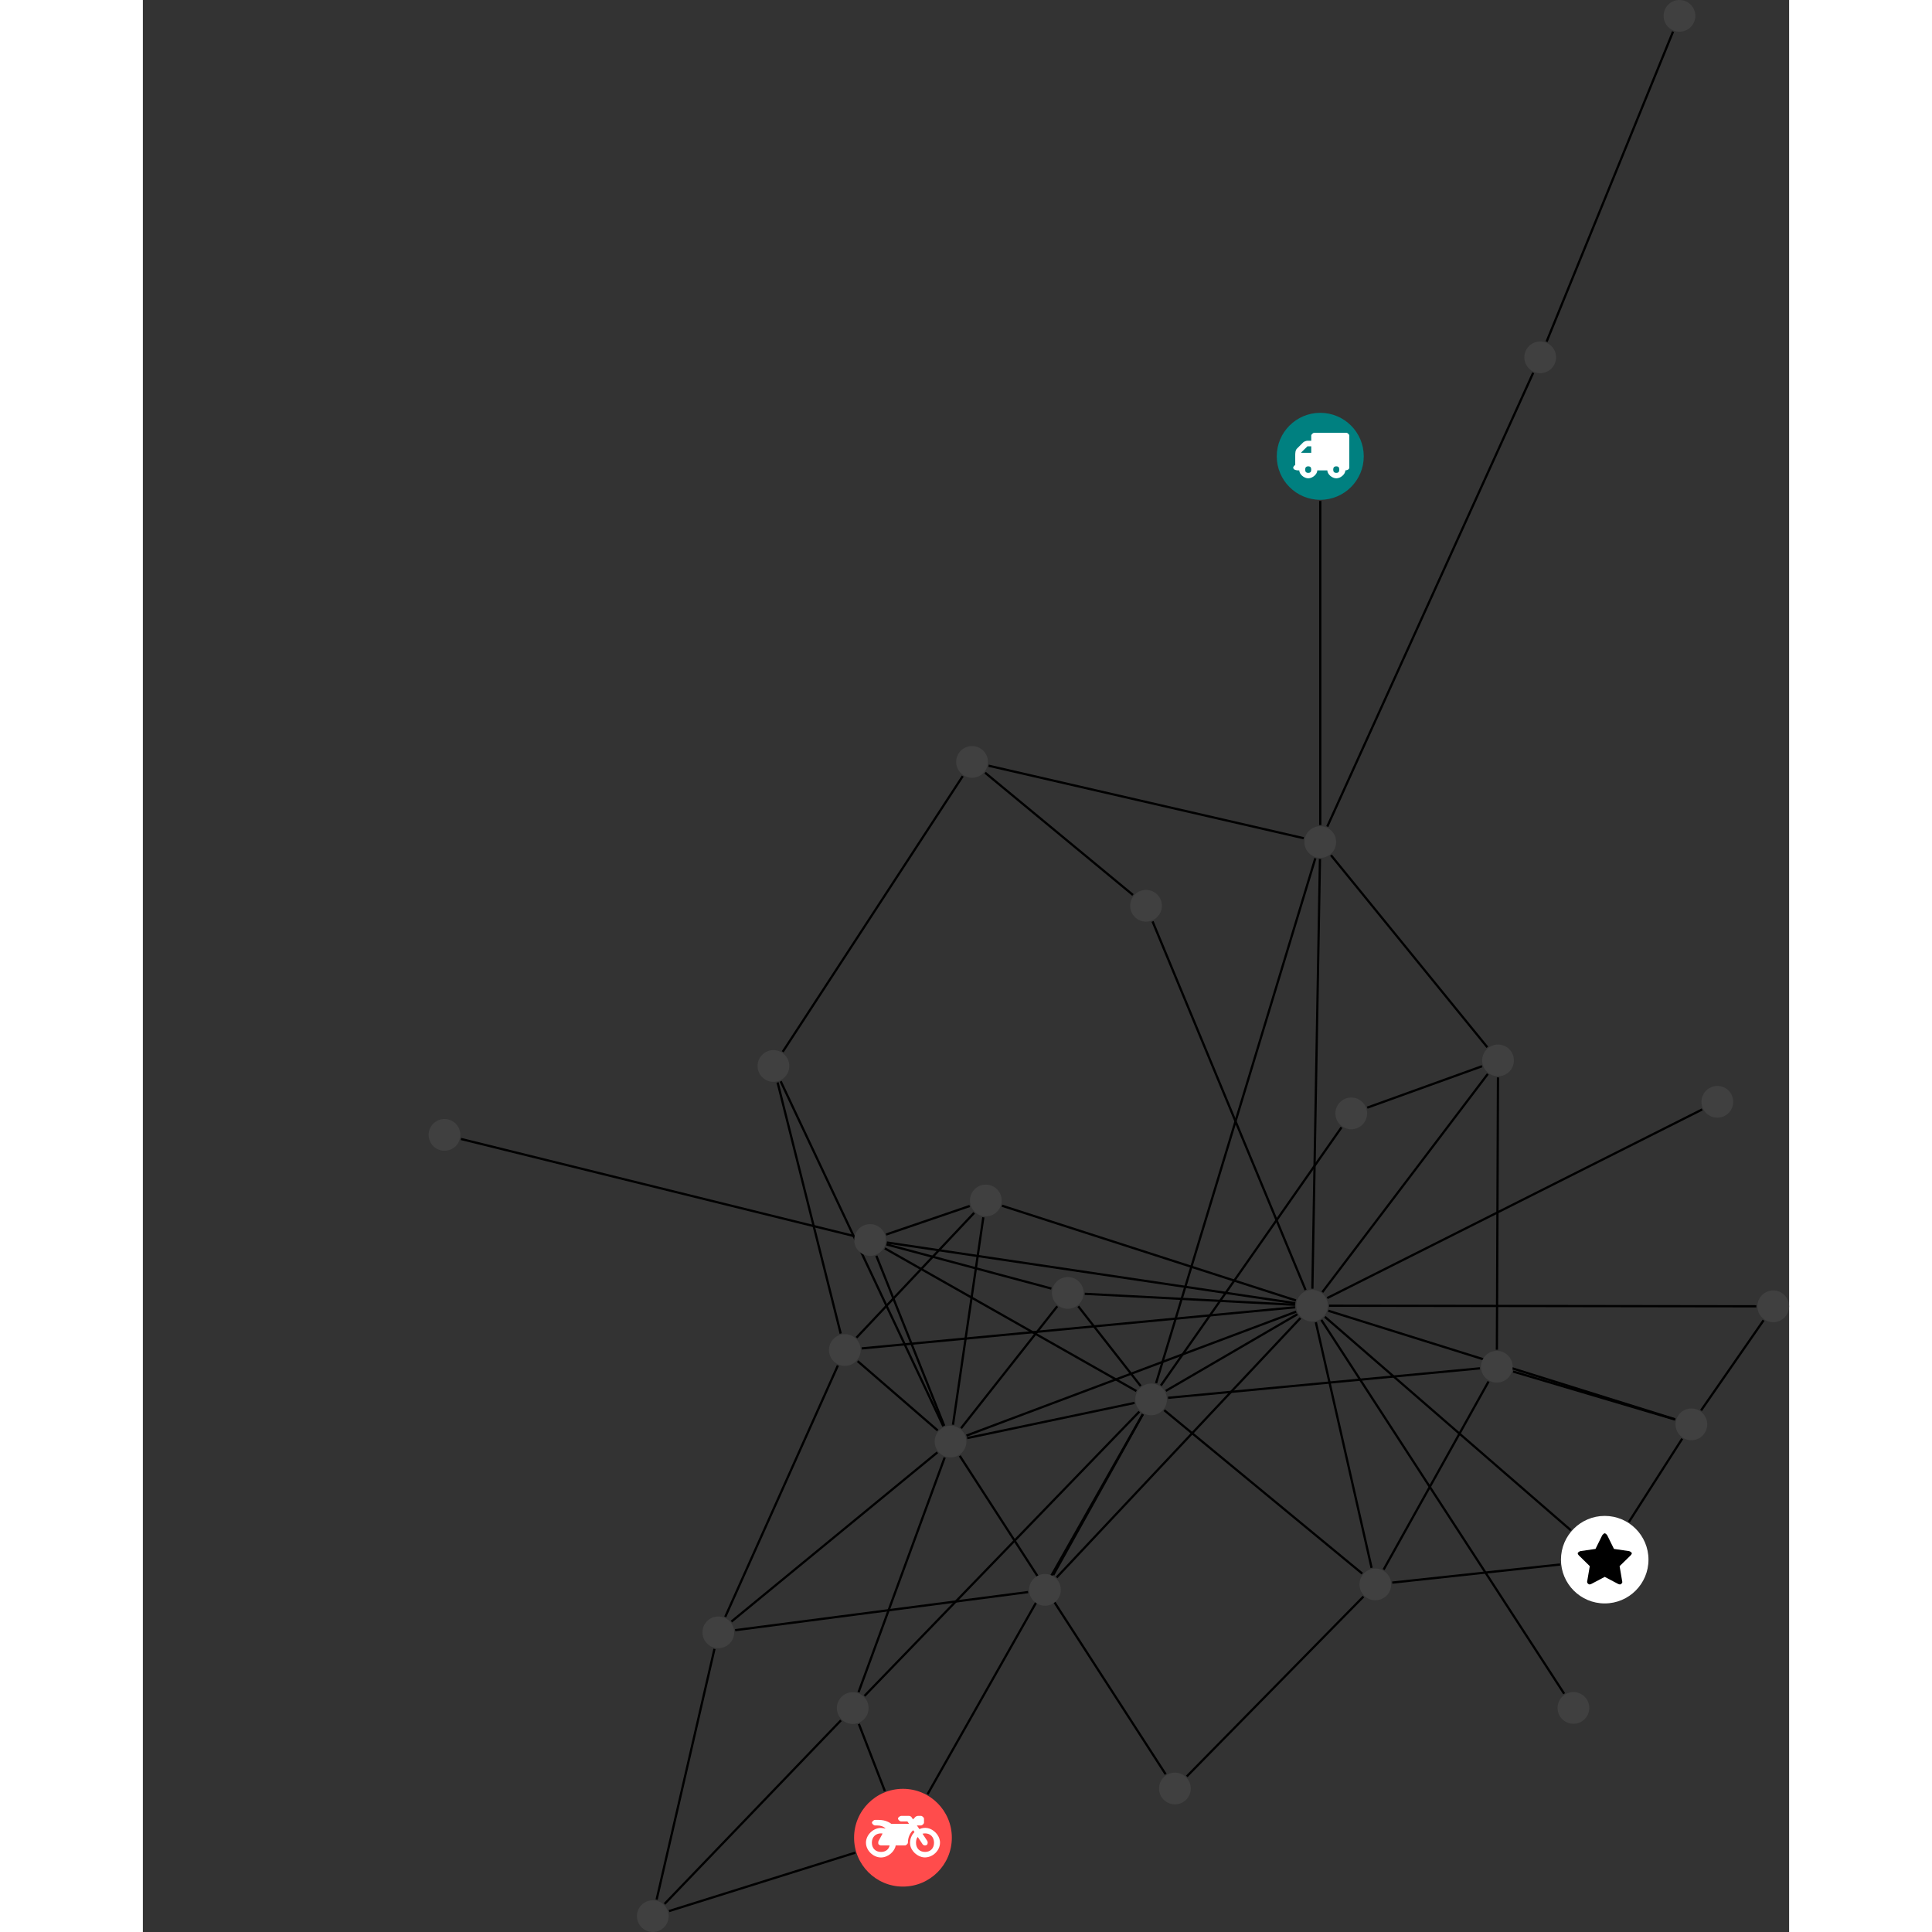 <?xml version="1.0" encoding="UTF-8"?>
<svg xmlns="http://www.w3.org/2000/svg" xmlns:xlink="http://www.w3.org/1999/xlink" width="343.284pt" height="343.284pt" viewBox="-50.774 0.000 292.510 343.284" version="1.1">
<rect x="-50.774" y="0.000" width="292.510" height="343.284" fill="#333333" stroke="none"/>
<defs>
<g>
<symbol overflow="visible" id="glyph0-0">
<path style="stroke:none;" d="M 1.422 -0.75 L 1.422 -7.922 L 3.562 -7.922 L 3.562 -0.891 L 1.422 -0.891 Z M 0.625 0 L 4.531 0 L 4.531 -8.812 L 0.438 -8.812 L 0.438 0 Z M 0.625 0 "/>
</symbol>
<symbol overflow="visible" id="glyph0-1">
<path style="stroke:none;" d="M 3.375 -0.844 C 3.375 -0.453 3.234 -0.266 2.844 -0.266 C 2.469 -0.266 2.297 -0.453 2.297 -0.844 C 2.297 -1.219 2.469 -1.422 2.844 -1.422 C 3.234 -1.422 3.375 -1.219 3.375 -0.844 Z M 1.594 -3.688 L 1.594 -3.859 C 1.594 -3.875 1.578 -3.875 1.594 -3.891 L 2.688 -4.969 C 2.703 -5 2.656 -4.984 2.688 -4.984 L 3.375 -4.984 L 3.375 -3.828 L 1.594 -3.828 Z M 8.359 -0.844 C 8.359 -0.453 8.219 -0.266 7.828 -0.266 C 7.453 -0.266 7.281 -0.453 7.281 -0.844 C 7.281 -1.219 7.453 -1.422 7.828 -1.422 C 8.219 -1.422 8.359 -1.219 8.359 -0.844 Z M 10.141 -6.891 C 10.141 -7.094 9.812 -7.391 9.609 -7.391 L 3.922 -7.391 C 3.719 -7.391 3.375 -7.094 3.375 -6.891 L 3.375 -5.969 L 2.672 -5.969 C 2.469 -5.969 2.078 -5.812 1.938 -5.672 L 0.844 -4.578 C 0.531 -4.266 0.531 -3.734 0.531 -3.328 L 0.531 -1.688 C 0.516 -1.688 0.172 -1.391 0.172 -1.203 C 0.172 -0.781 0.781 -0.703 1.062 -0.703 L 1.25 -0.703 C 1.25 -0.047 2.062 0.703 2.844 0.703 C 3.641 0.703 4.453 -0.047 4.453 -0.703 L 6.234 -0.703 C 6.234 -0.047 7.047 0.703 7.828 0.703 C 8.625 0.703 9.438 -0.047 9.438 -0.703 C 9.547 -0.703 10.141 -0.781 10.141 -1.203 Z M 10.141 -6.891 "/>
</symbol>
<symbol overflow="visible" id="glyph0-2">
<path style="stroke:none;" d="M 12.969 -2.906 C 12.844 -3.984 11.859 -5.016 10.781 -5.219 C 10.234 -5.328 9.703 -5.219 9.328 -5.031 L 8.875 -5.688 L 9.609 -5.688 C 9.812 -5.688 10.141 -5.984 10.141 -6.188 L 10.141 -6.891 C 10.141 -7.094 9.812 -7.391 9.609 -7.391 L 9.047 -7.391 C 8.969 -7.391 8.734 -7.312 8.656 -7.25 L 8.188 -6.766 L 7.891 -7.203 C 7.828 -7.281 7.594 -7.391 7.484 -7.391 L 6.078 -7.391 C 5.906 -7.391 5.547 -7.125 5.516 -6.953 C 5.484 -6.734 5.828 -6.406 6.047 -6.406 L 7.188 -6.406 L 7.484 -5.969 L 4.344 -5.969 C 4.141 -6.125 3.375 -6.672 2.141 -6.672 L 1.422 -6.672 C 1.219 -6.672 0.891 -6.375 0.891 -6.188 C 0.891 -5.984 1.219 -5.688 1.422 -5.688 L 1.781 -5.688 C 2.484 -5.688 2.906 -5.516 3.281 -5.188 L 3.25 -5.141 C 3.078 -5.188 2.797 -5.25 2.5 -5.25 C 1.109 -5.25 -0.172 -4 -0.172 -2.625 C -0.172 -1.25 1.109 0 2.5 0 C 3.75 0 4.953 -1.062 5.109 -2.141 L 6.766 -2.141 C 6.969 -2.141 7.281 -2.438 7.281 -2.625 C 7.281 -3.609 7.688 -4.391 8.219 -4.844 L 8.453 -4.5 C 7.969 -4.062 7.578 -3.203 7.672 -2.359 C 7.781 -1.172 8.969 -0.094 10.141 -0.016 C 11.703 0.094 13.156 -1.344 12.969 -2.906 Z M 2.5 -0.984 C 1.516 -0.984 0.875 -1.641 0.875 -2.625 C 0.875 -3.594 1.516 -4.281 2.5 -4.281 C 2.672 -4.281 2.844 -4.234 2.781 -4.25 L 2.047 -2.891 C 2 -2.781 2 -2.469 2.047 -2.359 C 2.125 -2.25 2.375 -2.141 2.5 -2.141 L 4.031 -2.141 C 3.891 -1.453 3.344 -0.984 2.5 -0.984 Z M 10.328 -0.984 C 9.344 -0.984 8.719 -1.641 8.719 -2.625 C 8.719 -3.109 8.859 -3.469 9.031 -3.641 L 9.906 -2.328 C 9.969 -2.219 10.203 -2.141 10.328 -2.141 C 10.391 -2.141 10.594 -2.188 10.641 -2.234 C 10.812 -2.344 10.844 -2.75 10.734 -2.922 L 9.875 -4.219 C 9.859 -4.219 10.094 -4.281 10.328 -4.281 C 11.297 -4.281 11.922 -3.594 11.922 -2.625 C 11.922 -1.641 11.297 -0.984 10.328 -0.984 Z M 10.328 -0.984 "/>
</symbol>
<symbol overflow="visible" id="glyph0-3">
<path style="stroke:none;" d="M 9.438 -5.078 C 9.438 -5.25 9.078 -5.453 8.938 -5.469 L 6.266 -5.859 L 5.078 -8.266 C 5.031 -8.375 4.75 -8.641 4.625 -8.641 C 4.5 -8.641 4.234 -8.375 4.172 -8.266 L 2.984 -5.859 L 0.312 -5.469 C 0.172 -5.453 -0.172 -5.25 -0.172 -5.078 C -0.172 -4.969 -0.062 -4.781 0.016 -4.719 L 1.969 -2.797 L 1.5 -0.062 C 1.5 -0.016 1.5 0.016 1.5 0.047 C 1.5 0.203 1.75 0.453 1.906 0.453 C 1.984 0.453 2.188 0.406 2.25 0.359 L 4.625 -0.891 L 7 0.359 C 7.062 0.406 7.266 0.453 7.344 0.453 C 7.5 0.453 7.75 0.203 7.75 0.047 C 7.75 0.016 7.75 -0.016 7.734 -0.062 L 7.266 -2.797 L 9.234 -4.719 C 9.297 -4.781 9.438 -4.969 9.438 -5.078 Z M 9.438 -5.078 "/>
</symbol>
</g>
<clipPath id="clip1">
  <path d="M 220 228 L 241.734 228 L 241.734 257 L 220 257 Z M 220 228 "/>
</clipPath>
<clipPath id="clip2">
  <path d="M 154 226 L 241.734 226 L 241.734 238 L 154 238 Z M 154 226 "/>
</clipPath>
<clipPath id="clip3">
  <path d="M 37 323 L 82 323 L 82 343.285 L 37 343.285 Z M 37 323 "/>
</clipPath>
<clipPath id="clip4">
  <path d="M 36 300 L 79 300 L 79 343.285 L 36 343.285 Z M 36 300 "/>
</clipPath>
<clipPath id="clip5">
  <path d="M 34 287 L 57 287 L 57 343.285 L 34 343.285 Z M 34 287 "/>
</clipPath>
<clipPath id="clip6">
  <path d="M 236 229 L 241.734 229 L 241.734 235 L 236 235 Z M 236 229 "/>
</clipPath>
<clipPath id="clip7">
  <path d="M 37 337 L 43 337 L 43 343.285 L 37 343.285 Z M 37 337 "/>
</clipPath>
</defs>
<g id="surface1">
<path style="fill:none;stroke-width:0.399;stroke-linecap:butt;stroke-linejoin:miter;stroke:rgb(0%,0%,0%);stroke-opacity:1;stroke-miterlimit:10;" d="M 0.001 -7.928 L 0.001 -65.518 " transform="matrix(1,0,0,-1,158.429,81.08)"/>
<g clip-path="url(#clip1)" clip-rule="nonzero">
<path style="fill:none;stroke-width:0.399;stroke-linecap:butt;stroke-linejoin:miter;stroke:rgb(0%,0%,0%);stroke-opacity:1;stroke-miterlimit:10;" d="M 78.77 -153.514 L 67.661 -169.529 " transform="matrix(1,0,0,-1,158.429,81.08)"/>
</g>
<g clip-path="url(#clip2)" clip-rule="nonzero">
<path style="fill:none;stroke-width:0.399;stroke-linecap:butt;stroke-linejoin:miter;stroke:rgb(0%,0%,0%);stroke-opacity:1;stroke-miterlimit:10;" d="M 77.473 -151.029 L 1.559 -150.924 " transform="matrix(1,0,0,-1,158.429,81.08)"/>
</g>
<path style="fill:none;stroke-width:0.399;stroke-linecap:butt;stroke-linejoin:miter;stroke:rgb(0%,0%,0%);stroke-opacity:1;stroke-miterlimit:10;" d="M 40.219 20.385 L 62.684 75.467 " transform="matrix(1,0,0,-1,158.429,81.08)"/>
<path style="fill:none;stroke-width:0.399;stroke-linecap:butt;stroke-linejoin:miter;stroke:rgb(0%,0%,0%);stroke-opacity:1;stroke-miterlimit:10;" d="M 37.833 14.842 L 1.247 -65.787 " transform="matrix(1,0,0,-1,158.429,81.08)"/>
<g clip-path="url(#clip3)" clip-rule="nonzero">
<path style="fill:none;stroke-width:0.399;stroke-linecap:butt;stroke-linejoin:miter;stroke:rgb(0%,0%,0%);stroke-opacity:1;stroke-miterlimit:10;" d="M -82.632 -248.111 L -115.718 -258.486 " transform="matrix(1,0,0,-1,158.429,81.08)"/>
</g>
<path style="fill:none;stroke-width:0.399;stroke-linecap:butt;stroke-linejoin:miter;stroke:rgb(0%,0%,0%);stroke-opacity:1;stroke-miterlimit:10;" d="M -77.363 -237.166 L -81.988 -225.232 " transform="matrix(1,0,0,-1,158.429,81.08)"/>
<path style="fill:none;stroke-width:0.399;stroke-linecap:butt;stroke-linejoin:miter;stroke:rgb(0%,0%,0%);stroke-opacity:1;stroke-miterlimit:10;" d="M -69.773 -237.717 L -31.538 -170.197 " transform="matrix(1,0,0,-1,158.429,81.08)"/>
<path style="fill:none;stroke-width:0.399;stroke-linecap:butt;stroke-linejoin:miter;stroke:rgb(0%,0%,0%);stroke-opacity:1;stroke-miterlimit:10;" d="M 67.856 -116.053 L 1.239 -149.561 " transform="matrix(1,0,0,-1,158.429,81.08)"/>
<path style="fill:none;stroke-width:0.399;stroke-linecap:butt;stroke-linejoin:miter;stroke:rgb(0%,0%,0%);stroke-opacity:1;stroke-miterlimit:10;" d="M -23.718 -234.557 L 7.673 -202.6 " transform="matrix(1,0,0,-1,158.429,81.08)"/>
<path style="fill:none;stroke-width:0.399;stroke-linecap:butt;stroke-linejoin:miter;stroke:rgb(0%,0%,0%);stroke-opacity:1;stroke-miterlimit:10;" d="M -27.468 -234.178 L -64.058 -177.6 " transform="matrix(1,0,0,-1,158.429,81.08)"/>
<path style="fill:none;stroke-width:0.399;stroke-linecap:butt;stroke-linejoin:miter;stroke:rgb(0%,0%,0%);stroke-opacity:1;stroke-miterlimit:10;" d="M -33.284 -77.94 L -59.55 -56.221 " transform="matrix(1,0,0,-1,158.429,81.08)"/>
<path style="fill:none;stroke-width:0.399;stroke-linecap:butt;stroke-linejoin:miter;stroke:rgb(0%,0%,0%);stroke-opacity:1;stroke-miterlimit:10;" d="M -29.8 -82.647 L -2.613 -148.131 " transform="matrix(1,0,0,-1,158.429,81.08)"/>
<path style="fill:none;stroke-width:0.399;stroke-linecap:butt;stroke-linejoin:miter;stroke:rgb(0%,0%,0%);stroke-opacity:1;stroke-miterlimit:10;" d="M 54.844 -189.334 L 64.313 -174.549 " transform="matrix(1,0,0,-1,158.429,81.08)"/>
<path style="fill:none;stroke-width:0.399;stroke-linecap:butt;stroke-linejoin:miter;stroke:rgb(0%,0%,0%);stroke-opacity:1;stroke-miterlimit:10;" d="M 42.614 -196.904 L 12.786 -200.123 " transform="matrix(1,0,0,-1,158.429,81.08)"/>
<path style="fill:none;stroke-width:0.399;stroke-linecap:butt;stroke-linejoin:miter;stroke:rgb(0%,0%,0%);stroke-opacity:1;stroke-miterlimit:10;" d="M 44.52 -190.822 L 0.821 -152.897 " transform="matrix(1,0,0,-1,158.429,81.08)"/>
<path style="fill:none;stroke-width:0.399;stroke-linecap:butt;stroke-linejoin:miter;stroke:rgb(0%,0%,0%);stroke-opacity:1;stroke-miterlimit:10;" d="M -152.683 -121.295 L -82.925 -138.525 " transform="matrix(1,0,0,-1,158.429,81.08)"/>
<path style="fill:none;stroke-width:0.399;stroke-linecap:butt;stroke-linejoin:miter;stroke:rgb(0%,0%,0%);stroke-opacity:1;stroke-miterlimit:10;" d="M 43.337 -219.865 L 0.188 -153.447 " transform="matrix(1,0,0,-1,158.429,81.08)"/>
<path style="fill:none;stroke-width:0.399;stroke-linecap:butt;stroke-linejoin:miter;stroke:rgb(0%,0%,0%);stroke-opacity:1;stroke-miterlimit:10;" d="M -47.777 -147.873 L -77.081 -140.029 " transform="matrix(1,0,0,-1,158.429,81.08)"/>
<path style="fill:none;stroke-width:0.399;stroke-linecap:butt;stroke-linejoin:miter;stroke:rgb(0%,0%,0%);stroke-opacity:1;stroke-miterlimit:10;" d="M -46.73 -151.022 L -63.827 -172.693 " transform="matrix(1,0,0,-1,158.429,81.08)"/>
<path style="fill:none;stroke-width:0.399;stroke-linecap:butt;stroke-linejoin:miter;stroke:rgb(0%,0%,0%);stroke-opacity:1;stroke-miterlimit:10;" d="M -42.999 -151.029 L -31.909 -165.193 " transform="matrix(1,0,0,-1,158.429,81.08)"/>
<path style="fill:none;stroke-width:0.399;stroke-linecap:butt;stroke-linejoin:miter;stroke:rgb(0%,0%,0%);stroke-opacity:1;stroke-miterlimit:10;" d="M -41.847 -148.811 L -4.472 -150.76 " transform="matrix(1,0,0,-1,158.429,81.08)"/>
<g clip-path="url(#clip4)" clip-rule="nonzero">
<path style="fill:none;stroke-width:0.399;stroke-linecap:butt;stroke-linejoin:miter;stroke:rgb(0%,0%,0%);stroke-opacity:1;stroke-miterlimit:10;" d="M -116.507 -257.213 L -85.167 -224.596 " transform="matrix(1,0,0,-1,158.429,81.08)"/>
</g>
<g clip-path="url(#clip5)" clip-rule="nonzero">
<path style="fill:none;stroke-width:0.399;stroke-linecap:butt;stroke-linejoin:miter;stroke:rgb(0%,0%,0%);stroke-opacity:1;stroke-miterlimit:10;" d="M -117.921 -256.447 L -107.64 -211.904 " transform="matrix(1,0,0,-1,158.429,81.08)"/>
</g>
<path style="fill:none;stroke-width:0.399;stroke-linecap:butt;stroke-linejoin:miter;stroke:rgb(0%,0%,0%);stroke-opacity:1;stroke-miterlimit:10;" d="M -58.933 -54.975 L -2.941 -67.858 " transform="matrix(1,0,0,-1,158.429,81.08)"/>
<path style="fill:none;stroke-width:0.399;stroke-linecap:butt;stroke-linejoin:miter;stroke:rgb(0%,0%,0%);stroke-opacity:1;stroke-miterlimit:10;" d="M -63.527 -56.822 L -95.511 -105.803 " transform="matrix(1,0,0,-1,158.429,81.08)"/>
<path style="fill:none;stroke-width:0.399;stroke-linecap:butt;stroke-linejoin:miter;stroke:rgb(0%,0%,0%);stroke-opacity:1;stroke-miterlimit:10;" d="M -51.913 -201.803 L -103.968 -208.576 " transform="matrix(1,0,0,-1,158.429,81.08)"/>
<path style="fill:none;stroke-width:0.399;stroke-linecap:butt;stroke-linejoin:miter;stroke:rgb(0%,0%,0%);stroke-opacity:1;stroke-miterlimit:10;" d="M -47.449 -198.779 L -31.519 -170.209 " transform="matrix(1,0,0,-1,158.429,81.08)"/>
<path style="fill:none;stroke-width:0.399;stroke-linecap:butt;stroke-linejoin:miter;stroke:rgb(0%,0%,0%);stroke-opacity:1;stroke-miterlimit:10;" d="M -46.851 -199.213 L -3.523 -153.115 " transform="matrix(1,0,0,-1,158.429,81.08)"/>
<path style="fill:none;stroke-width:0.399;stroke-linecap:butt;stroke-linejoin:miter;stroke:rgb(0%,0%,0%);stroke-opacity:1;stroke-miterlimit:10;" d="M 8.344 -115.733 L 28.751 -108.365 " transform="matrix(1,0,0,-1,158.429,81.08)"/>
<path style="fill:none;stroke-width:0.399;stroke-linecap:butt;stroke-linejoin:miter;stroke:rgb(0%,0%,0%);stroke-opacity:1;stroke-miterlimit:10;" d="M 3.774 -119.229 L -28.32 -165.1 " transform="matrix(1,0,0,-1,158.429,81.08)"/>
<path style="fill:none;stroke-width:0.399;stroke-linecap:butt;stroke-linejoin:miter;stroke:rgb(0%,0%,0%);stroke-opacity:1;stroke-miterlimit:10;" d="M -82.038 -219.588 L -66.738 -177.897 " transform="matrix(1,0,0,-1,158.429,81.08)"/>
<path style="fill:none;stroke-width:0.399;stroke-linecap:butt;stroke-linejoin:miter;stroke:rgb(0%,0%,0%);stroke-opacity:1;stroke-miterlimit:10;" d="M -80.98 -220.252 L -32.148 -169.74 " transform="matrix(1,0,0,-1,158.429,81.08)"/>
<path style="fill:none;stroke-width:0.399;stroke-linecap:butt;stroke-linejoin:miter;stroke:rgb(0%,0%,0%);stroke-opacity:1;stroke-miterlimit:10;" d="M 1.903 -70.877 L 29.684 -104.998 " transform="matrix(1,0,0,-1,158.429,81.08)"/>
<path style="fill:none;stroke-width:0.399;stroke-linecap:butt;stroke-linejoin:miter;stroke:rgb(0%,0%,0%);stroke-opacity:1;stroke-miterlimit:10;" d="M -0.878 -71.424 L -29.175 -164.682 " transform="matrix(1,0,0,-1,158.429,81.08)"/>
<path style="fill:none;stroke-width:0.399;stroke-linecap:butt;stroke-linejoin:miter;stroke:rgb(0%,0%,0%);stroke-opacity:1;stroke-miterlimit:10;" d="M -0.054 -71.553 L -1.402 -147.9 " transform="matrix(1,0,0,-1,158.429,81.08)"/>
<path style="fill:none;stroke-width:0.399;stroke-linecap:butt;stroke-linejoin:miter;stroke:rgb(0%,0%,0%);stroke-opacity:1;stroke-miterlimit:10;" d="M -96.425 -111.256 L -85.214 -155.869 " transform="matrix(1,0,0,-1,158.429,81.08)"/>
<path style="fill:none;stroke-width:0.399;stroke-linecap:butt;stroke-linejoin:miter;stroke:rgb(0%,0%,0%);stroke-opacity:1;stroke-miterlimit:10;" d="M -95.874 -111.057 L -66.984 -172.334 " transform="matrix(1,0,0,-1,158.429,81.08)"/>
<path style="fill:none;stroke-width:0.399;stroke-linecap:butt;stroke-linejoin:miter;stroke:rgb(0%,0%,0%);stroke-opacity:1;stroke-miterlimit:10;" d="M 63.048 -171.15 L 34.266 -162.619 " transform="matrix(1,0,0,-1,158.429,81.08)"/>
<path style="fill:none;stroke-width:0.399;stroke-linecap:butt;stroke-linejoin:miter;stroke:rgb(0%,0%,0%);stroke-opacity:1;stroke-miterlimit:10;" d="M 63.059 -171.107 L 1.423 -151.818 " transform="matrix(1,0,0,-1,158.429,81.08)"/>
<path style="fill:none;stroke-width:0.399;stroke-linecap:butt;stroke-linejoin:miter;stroke:rgb(0%,0%,0%);stroke-opacity:1;stroke-miterlimit:10;" d="M 31.384 -158.744 L 31.575 -110.358 " transform="matrix(1,0,0,-1,158.429,81.08)"/>
<path style="fill:none;stroke-width:0.399;stroke-linecap:butt;stroke-linejoin:miter;stroke:rgb(0%,0%,0%);stroke-opacity:1;stroke-miterlimit:10;" d="M 29.899 -164.397 L 11.258 -197.811 " transform="matrix(1,0,0,-1,158.429,81.08)"/>
<path style="fill:none;stroke-width:0.399;stroke-linecap:butt;stroke-linejoin:miter;stroke:rgb(0%,0%,0%);stroke-opacity:1;stroke-miterlimit:10;" d="M 28.368 -162.049 L -27.046 -167.287 " transform="matrix(1,0,0,-1,158.429,81.08)"/>
<path style="fill:none;stroke-width:0.399;stroke-linecap:butt;stroke-linejoin:miter;stroke:rgb(0%,0%,0%);stroke-opacity:1;stroke-miterlimit:10;" d="M 29.766 -109.744 L 0.368 -148.514 " transform="matrix(1,0,0,-1,158.429,81.08)"/>
<path style="fill:none;stroke-width:0.399;stroke-linecap:butt;stroke-linejoin:miter;stroke:rgb(0%,0%,0%);stroke-opacity:1;stroke-miterlimit:10;" d="M -105.726 -206.209 L -85.714 -161.549 " transform="matrix(1,0,0,-1,158.429,81.08)"/>
<path style="fill:none;stroke-width:0.399;stroke-linecap:butt;stroke-linejoin:miter;stroke:rgb(0%,0%,0%);stroke-opacity:1;stroke-miterlimit:10;" d="M -104.628 -207.049 L -68.027 -176.979 " transform="matrix(1,0,0,-1,158.429,81.08)"/>
<path style="fill:none;stroke-width:0.399;stroke-linecap:butt;stroke-linejoin:miter;stroke:rgb(0%,0%,0%);stroke-opacity:1;stroke-miterlimit:10;" d="M -82.409 -156.6 L -61.499 -134.424 " transform="matrix(1,0,0,-1,158.429,81.08)"/>
<path style="fill:none;stroke-width:0.399;stroke-linecap:butt;stroke-linejoin:miter;stroke:rgb(0%,0%,0%);stroke-opacity:1;stroke-miterlimit:10;" d="M -82.199 -160.772 L -67.976 -173.088 " transform="matrix(1,0,0,-1,158.429,81.08)"/>
<path style="fill:none;stroke-width:0.399;stroke-linecap:butt;stroke-linejoin:miter;stroke:rgb(0%,0%,0%);stroke-opacity:1;stroke-miterlimit:10;" d="M -81.476 -158.51 L -4.46 -151.201 " transform="matrix(1,0,0,-1,158.429,81.08)"/>
<path style="fill:none;stroke-width:0.399;stroke-linecap:butt;stroke-linejoin:miter;stroke:rgb(0%,0%,0%);stroke-opacity:1;stroke-miterlimit:10;" d="M 7.462 -198.525 L -27.722 -169.49 " transform="matrix(1,0,0,-1,158.429,81.08)"/>
<path style="fill:none;stroke-width:0.399;stroke-linecap:butt;stroke-linejoin:miter;stroke:rgb(0%,0%,0%);stroke-opacity:1;stroke-miterlimit:10;" d="M 9.118 -197.502 L -0.788 -153.861 " transform="matrix(1,0,0,-1,158.429,81.08)"/>
<path style="fill:none;stroke-width:0.399;stroke-linecap:butt;stroke-linejoin:miter;stroke:rgb(0%,0%,0%);stroke-opacity:1;stroke-miterlimit:10;" d="M -62.284 -133.201 L -77.14 -138.275 " transform="matrix(1,0,0,-1,158.429,81.08)"/>
<path style="fill:none;stroke-width:0.399;stroke-linecap:butt;stroke-linejoin:miter;stroke:rgb(0%,0%,0%);stroke-opacity:1;stroke-miterlimit:10;" d="M -59.867 -135.213 L -65.261 -172.076 " transform="matrix(1,0,0,-1,158.429,81.08)"/>
<path style="fill:none;stroke-width:0.399;stroke-linecap:butt;stroke-linejoin:miter;stroke:rgb(0%,0%,0%);stroke-opacity:1;stroke-miterlimit:10;" d="M -56.558 -133.154 L -4.327 -149.99 " transform="matrix(1,0,0,-1,158.429,81.08)"/>
<path style="fill:none;stroke-width:0.399;stroke-linecap:butt;stroke-linejoin:miter;stroke:rgb(0%,0%,0%);stroke-opacity:1;stroke-miterlimit:10;" d="M -78.878 -142.053 L -66.816 -172.26 " transform="matrix(1,0,0,-1,158.429,81.08)"/>
<path style="fill:none;stroke-width:0.399;stroke-linecap:butt;stroke-linejoin:miter;stroke:rgb(0%,0%,0%);stroke-opacity:1;stroke-miterlimit:10;" d="M -77.37 -140.736 L -32.675 -166.084 " transform="matrix(1,0,0,-1,158.429,81.08)"/>
<path style="fill:none;stroke-width:0.399;stroke-linecap:butt;stroke-linejoin:miter;stroke:rgb(0%,0%,0%);stroke-opacity:1;stroke-miterlimit:10;" d="M -77.011 -139.693 L -4.441 -150.475 " transform="matrix(1,0,0,-1,158.429,81.08)"/>
<path style="fill:none;stroke-width:0.399;stroke-linecap:butt;stroke-linejoin:miter;stroke:rgb(0%,0%,0%);stroke-opacity:1;stroke-miterlimit:10;" d="M -62.742 -174.443 L -33.003 -168.193 " transform="matrix(1,0,0,-1,158.429,81.08)"/>
<path style="fill:none;stroke-width:0.399;stroke-linecap:butt;stroke-linejoin:miter;stroke:rgb(0%,0%,0%);stroke-opacity:1;stroke-miterlimit:10;" d="M -62.87 -174.002 L -4.281 -151.979 " transform="matrix(1,0,0,-1,158.429,81.08)"/>
<path style="fill:none;stroke-width:0.399;stroke-linecap:butt;stroke-linejoin:miter;stroke:rgb(0%,0%,0%);stroke-opacity:1;stroke-miterlimit:10;" d="M -27.445 -166.053 L -4.066 -152.436 " transform="matrix(1,0,0,-1,158.429,81.08)"/>
<path style=" stroke:none;fill-rule:nonzero;fill:rgb(0%,50%,50%);fill-opacity:1;" d="M 166.156 81.078 C 166.156 76.812 162.699 73.352 158.43 73.352 C 154.16 73.352 150.699 76.812 150.699 81.078 C 150.699 85.348 154.16 88.809 158.43 88.809 C 162.699 88.809 166.156 85.348 166.156 81.078 Z M 166.156 81.078 "/>
<g style="fill:rgb(100%,100%,100%);fill-opacity:1;">
  <use xlink:href="#glyph0-1" x="153.448" y="84.283"/>
</g>
<g clip-path="url(#clip6)" clip-rule="nonzero">
<path style=" stroke:none;fill-rule:nonzero;fill:rgb(25%,25%,25%);fill-opacity:1;" d="M 241.734 232.109 C 241.734 230.555 240.473 229.293 238.918 229.293 C 237.359 229.293 236.098 230.555 236.098 232.109 C 236.098 233.668 237.359 234.93 238.918 234.93 C 240.473 234.93 241.734 233.668 241.734 232.109 Z M 241.734 232.109 "/>
</g>
<path style=" stroke:none;fill-rule:nonzero;fill:rgb(25%,25%,25%);fill-opacity:1;" d="M 200.328 63.488 C 200.328 61.934 199.066 60.672 197.508 60.672 C 195.953 60.672 194.691 61.934 194.691 63.488 C 194.691 65.047 195.953 66.309 197.508 66.309 C 199.066 66.309 200.328 65.047 200.328 63.488 Z M 200.328 63.488 "/>
<path style=" stroke:none;fill-rule:nonzero;fill:rgb(100%,29.999%,29.999%);fill-opacity:1;" d="M 92.965 326.527 C 92.965 321.73 89.078 317.844 84.277 317.844 C 79.48 317.844 75.594 321.73 75.594 326.527 C 75.594 331.328 79.48 335.215 84.277 335.215 C 89.078 335.215 92.965 331.328 92.965 326.527 Z M 92.965 326.527 "/>
<g style="fill:rgb(100%,100%,100%);fill-opacity:1;">
  <use xlink:href="#glyph0-2" x="77.878" y="330.041"/>
</g>
<path style=" stroke:none;fill-rule:nonzero;fill:rgb(25%,25%,25%);fill-opacity:1;" d="M 231.801 195.773 C 231.801 194.215 230.539 192.953 228.98 192.953 C 227.426 192.953 226.164 194.215 226.164 195.773 C 226.164 197.328 227.426 198.59 228.98 198.59 C 230.539 198.59 231.801 197.328 231.801 195.773 Z M 231.801 195.773 "/>
<path style=" stroke:none;fill-rule:nonzero;fill:rgb(25%,25%,25%);fill-opacity:1;" d="M 135.418 317.789 C 135.418 316.23 134.156 314.969 132.598 314.969 C 131.043 314.969 129.781 316.23 129.781 317.789 C 129.781 319.344 131.043 320.605 132.598 320.605 C 134.156 320.605 135.418 319.344 135.418 317.789 Z M 135.418 317.789 "/>
<path style=" stroke:none;fill-rule:nonzero;fill:rgb(25%,25%,25%);fill-opacity:1;" d="M 130.289 160.941 C 130.289 159.383 129.027 158.121 127.469 158.121 C 125.914 158.121 124.652 159.383 124.652 160.941 C 124.652 162.496 125.914 163.758 127.469 163.758 C 129.027 163.758 130.289 162.496 130.289 160.941 Z M 130.289 160.941 "/>
<path style=" stroke:none;fill-rule:nonzero;fill:rgb(100%,100%,100%);fill-opacity:1;" d="M 216.746 277.125 C 216.746 272.832 213.266 269.352 208.969 269.352 C 204.676 269.352 201.195 272.832 201.195 277.125 C 201.195 281.422 204.676 284.902 208.969 284.902 C 213.266 284.902 216.746 281.422 216.746 277.125 Z M 216.746 277.125 "/>
<g style="fill:rgb(0%,0%,0%);fill-opacity:1;">
  <use xlink:href="#glyph0-3" x="204.348" y="281.076"/>
</g>
<path style=" stroke:none;fill-rule:nonzero;fill:rgb(25%,25%,25%);fill-opacity:1;" d="M 5.637 201.648 C 5.637 200.094 4.375 198.832 2.816 198.832 C 1.262 198.832 0 200.094 0 201.648 C 0 203.207 1.262 204.469 2.816 204.469 C 4.375 204.469 5.637 203.207 5.637 201.648 Z M 5.637 201.648 "/>
<path style=" stroke:none;fill-rule:nonzero;fill:rgb(25%,25%,25%);fill-opacity:1;" d="M 206.227 303.473 C 206.227 301.914 204.965 300.652 203.41 300.652 C 201.852 300.652 200.59 301.914 200.59 303.473 C 200.59 305.027 201.852 306.289 203.41 306.289 C 204.965 306.289 206.227 305.027 206.227 303.473 Z M 206.227 303.473 "/>
<path style=" stroke:none;fill-rule:nonzero;fill:rgb(25%,25%,25%);fill-opacity:1;" d="M 116.387 229.73 C 116.387 228.172 115.125 226.91 113.57 226.91 C 112.012 226.91 110.75 228.172 110.75 229.73 C 110.75 231.285 112.012 232.547 113.57 232.547 C 115.125 232.547 116.387 231.285 116.387 229.73 Z M 116.387 229.73 "/>
<g clip-path="url(#clip7)" clip-rule="nonzero">
<path style=" stroke:none;fill-rule:nonzero;fill:rgb(25%,25%,25%);fill-opacity:1;" d="M 42.648 340.465 C 42.648 338.91 41.387 337.648 39.832 337.648 C 38.273 337.648 37.012 338.91 37.012 340.465 C 37.012 342.023 38.273 343.285 39.832 343.285 C 41.387 343.285 42.648 342.023 42.648 340.465 Z M 42.648 340.465 "/>
</g>
<path style=" stroke:none;fill-rule:nonzero;fill:rgb(25%,25%,25%);fill-opacity:1;" d="M 225.07 2.816 C 225.07 1.262 223.809 0 222.25 0 C 220.695 0 219.434 1.262 219.434 2.816 C 219.434 4.375 220.695 5.637 222.25 5.637 C 223.809 5.637 225.07 4.375 225.07 2.816 Z M 225.07 2.816 "/>
<path style=" stroke:none;fill-rule:nonzero;fill:rgb(25%,25%,25%);fill-opacity:1;" d="M 99.375 135.375 C 99.375 133.82 98.113 132.559 96.555 132.559 C 95 132.559 93.738 133.82 93.738 135.375 C 93.738 136.934 95 138.195 96.555 138.195 C 98.113 138.195 99.375 136.934 99.375 135.375 Z M 99.375 135.375 "/>
<path style=" stroke:none;fill-rule:nonzero;fill:rgb(25%,25%,25%);fill-opacity:1;" d="M 112.328 282.492 C 112.328 280.934 111.066 279.672 109.512 279.672 C 107.953 279.672 106.691 280.934 106.691 282.492 C 106.691 284.047 107.953 285.309 109.512 285.309 C 111.066 285.309 112.328 284.047 112.328 282.492 Z M 112.328 282.492 "/>
<path style=" stroke:none;fill-rule:nonzero;fill:rgb(25%,25%,25%);fill-opacity:1;" d="M 166.754 197.836 C 166.754 196.277 165.492 195.016 163.934 195.016 C 162.379 195.016 161.117 196.277 161.117 197.836 C 161.117 199.391 162.379 200.652 163.934 200.652 C 165.492 200.652 166.754 199.391 166.754 197.836 Z M 166.754 197.836 "/>
<path style=" stroke:none;fill-rule:nonzero;fill:rgb(25%,25%,25%);fill-opacity:1;" d="M 78.172 303.496 C 78.172 301.941 76.91 300.68 75.352 300.68 C 73.797 300.68 72.535 301.941 72.535 303.496 C 72.535 305.055 73.797 306.316 75.352 306.316 C 76.91 306.316 78.172 305.055 78.172 303.496 Z M 78.172 303.496 "/>
<path style=" stroke:none;fill-rule:nonzero;fill:rgb(25%,25%,25%);fill-opacity:1;" d="M 161.246 149.613 C 161.246 148.059 159.984 146.797 158.43 146.797 C 156.871 146.797 155.609 148.059 155.609 149.613 C 155.609 151.172 156.871 152.434 158.43 152.434 C 159.984 152.434 161.246 151.172 161.246 149.613 Z M 161.246 149.613 "/>
<path style=" stroke:none;fill-rule:nonzero;fill:rgb(25%,25%,25%);fill-opacity:1;" d="M 64.086 189.406 C 64.086 187.852 62.824 186.59 61.27 186.59 C 59.711 186.59 58.449 187.852 58.449 189.406 C 58.449 190.965 59.711 192.227 61.27 192.227 C 62.824 192.227 64.086 190.965 64.086 189.406 Z M 64.086 189.406 "/>
<path style=" stroke:none;fill-rule:nonzero;fill:rgb(25%,25%,25%);fill-opacity:1;" d="M 227.188 253.086 C 227.188 251.531 225.926 250.27 224.367 250.27 C 222.812 250.27 221.551 251.531 221.551 253.086 C 221.551 254.641 222.812 255.902 224.367 255.902 C 225.926 255.902 227.188 254.641 227.188 253.086 Z M 227.188 253.086 "/>
<path style=" stroke:none;fill-rule:nonzero;fill:rgb(25%,25%,25%);fill-opacity:1;" d="M 192.617 242.84 C 192.617 241.285 191.355 240.023 189.801 240.023 C 188.242 240.023 186.98 241.285 186.98 242.84 C 186.98 244.398 188.242 245.66 189.801 245.66 C 191.355 245.66 192.617 244.398 192.617 242.84 Z M 192.617 242.84 "/>
<path style=" stroke:none;fill-rule:nonzero;fill:rgb(25%,25%,25%);fill-opacity:1;" d="M 192.836 188.418 C 192.836 186.863 191.574 185.602 190.016 185.602 C 188.461 185.602 187.199 186.863 187.199 188.418 C 187.199 189.977 188.461 191.238 190.016 191.238 C 191.574 191.238 192.836 189.977 192.836 188.418 Z M 192.836 188.418 "/>
<path style=" stroke:none;fill-rule:nonzero;fill:rgb(25%,25%,25%);fill-opacity:1;" d="M 54.289 290.043 C 54.289 288.484 53.027 287.223 51.469 287.223 C 49.914 287.223 48.652 288.484 48.652 290.043 C 48.652 291.598 49.914 292.859 51.469 292.859 C 53.027 292.859 54.289 291.598 54.289 290.043 Z M 54.289 290.043 "/>
<path style=" stroke:none;fill-rule:nonzero;fill:rgb(25%,25%,25%);fill-opacity:1;" d="M 76.77 239.871 C 76.77 238.316 75.508 237.055 73.949 237.055 C 72.395 237.055 71.133 238.316 71.133 239.871 C 71.133 241.43 72.395 242.691 73.949 242.691 C 75.508 242.691 76.77 241.43 76.77 239.871 Z M 76.77 239.871 "/>
<path style=" stroke:none;fill-rule:nonzero;fill:rgb(25%,25%,25%);fill-opacity:1;" d="M 171.035 281.523 C 171.035 279.965 169.773 278.703 168.215 278.703 C 166.66 278.703 165.398 279.965 165.398 281.523 C 165.398 283.078 166.66 284.34 168.215 284.34 C 169.773 284.34 171.035 283.078 171.035 281.523 Z M 171.035 281.523 "/>
<path style=" stroke:none;fill-rule:nonzero;fill:rgb(25%,25%,25%);fill-opacity:1;" d="M 101.82 213.305 C 101.82 211.75 100.559 210.488 99 210.488 C 97.445 210.488 96.184 211.75 96.184 213.305 C 96.184 214.863 97.445 216.125 99 216.125 C 100.559 216.125 101.82 214.863 101.82 213.305 Z M 101.82 213.305 "/>
<path style=" stroke:none;fill-rule:nonzero;fill:rgb(25%,25%,25%);fill-opacity:1;" d="M 81.254 220.328 C 81.254 218.77 79.992 217.508 78.434 217.508 C 76.879 217.508 75.617 218.77 75.617 220.328 C 75.617 221.883 76.879 223.145 78.434 223.145 C 79.992 223.145 81.254 221.883 81.254 220.328 Z M 81.254 220.328 "/>
<path style=" stroke:none;fill-rule:nonzero;fill:rgb(25%,25%,25%);fill-opacity:1;" d="M 95.551 256.141 C 95.551 254.586 94.289 253.324 92.734 253.324 C 91.176 253.324 89.914 254.586 89.914 256.141 C 89.914 257.699 91.176 258.961 92.734 258.961 C 94.289 258.961 95.551 257.699 95.551 256.141 Z M 95.551 256.141 "/>
<path style=" stroke:none;fill-rule:nonzero;fill:rgb(25%,25%,25%);fill-opacity:1;" d="M 131.195 248.648 C 131.195 247.094 129.934 245.832 128.379 245.832 C 126.824 245.832 125.562 247.094 125.562 248.648 C 125.562 250.207 126.824 251.469 128.379 251.469 C 129.934 251.469 131.195 250.207 131.195 248.648 Z M 131.195 248.648 "/>
<path style=" stroke:none;fill-rule:nonzero;fill:rgb(25%,25%,25%);fill-opacity:1;" d="M 159.789 231.996 C 159.789 230.441 158.527 229.18 156.973 229.18 C 155.414 229.18 154.152 230.441 154.152 231.996 C 154.152 233.551 155.414 234.812 156.973 234.812 C 158.527 234.812 159.789 233.551 159.789 231.996 Z M 159.789 231.996 "/>
</g>
</svg>

